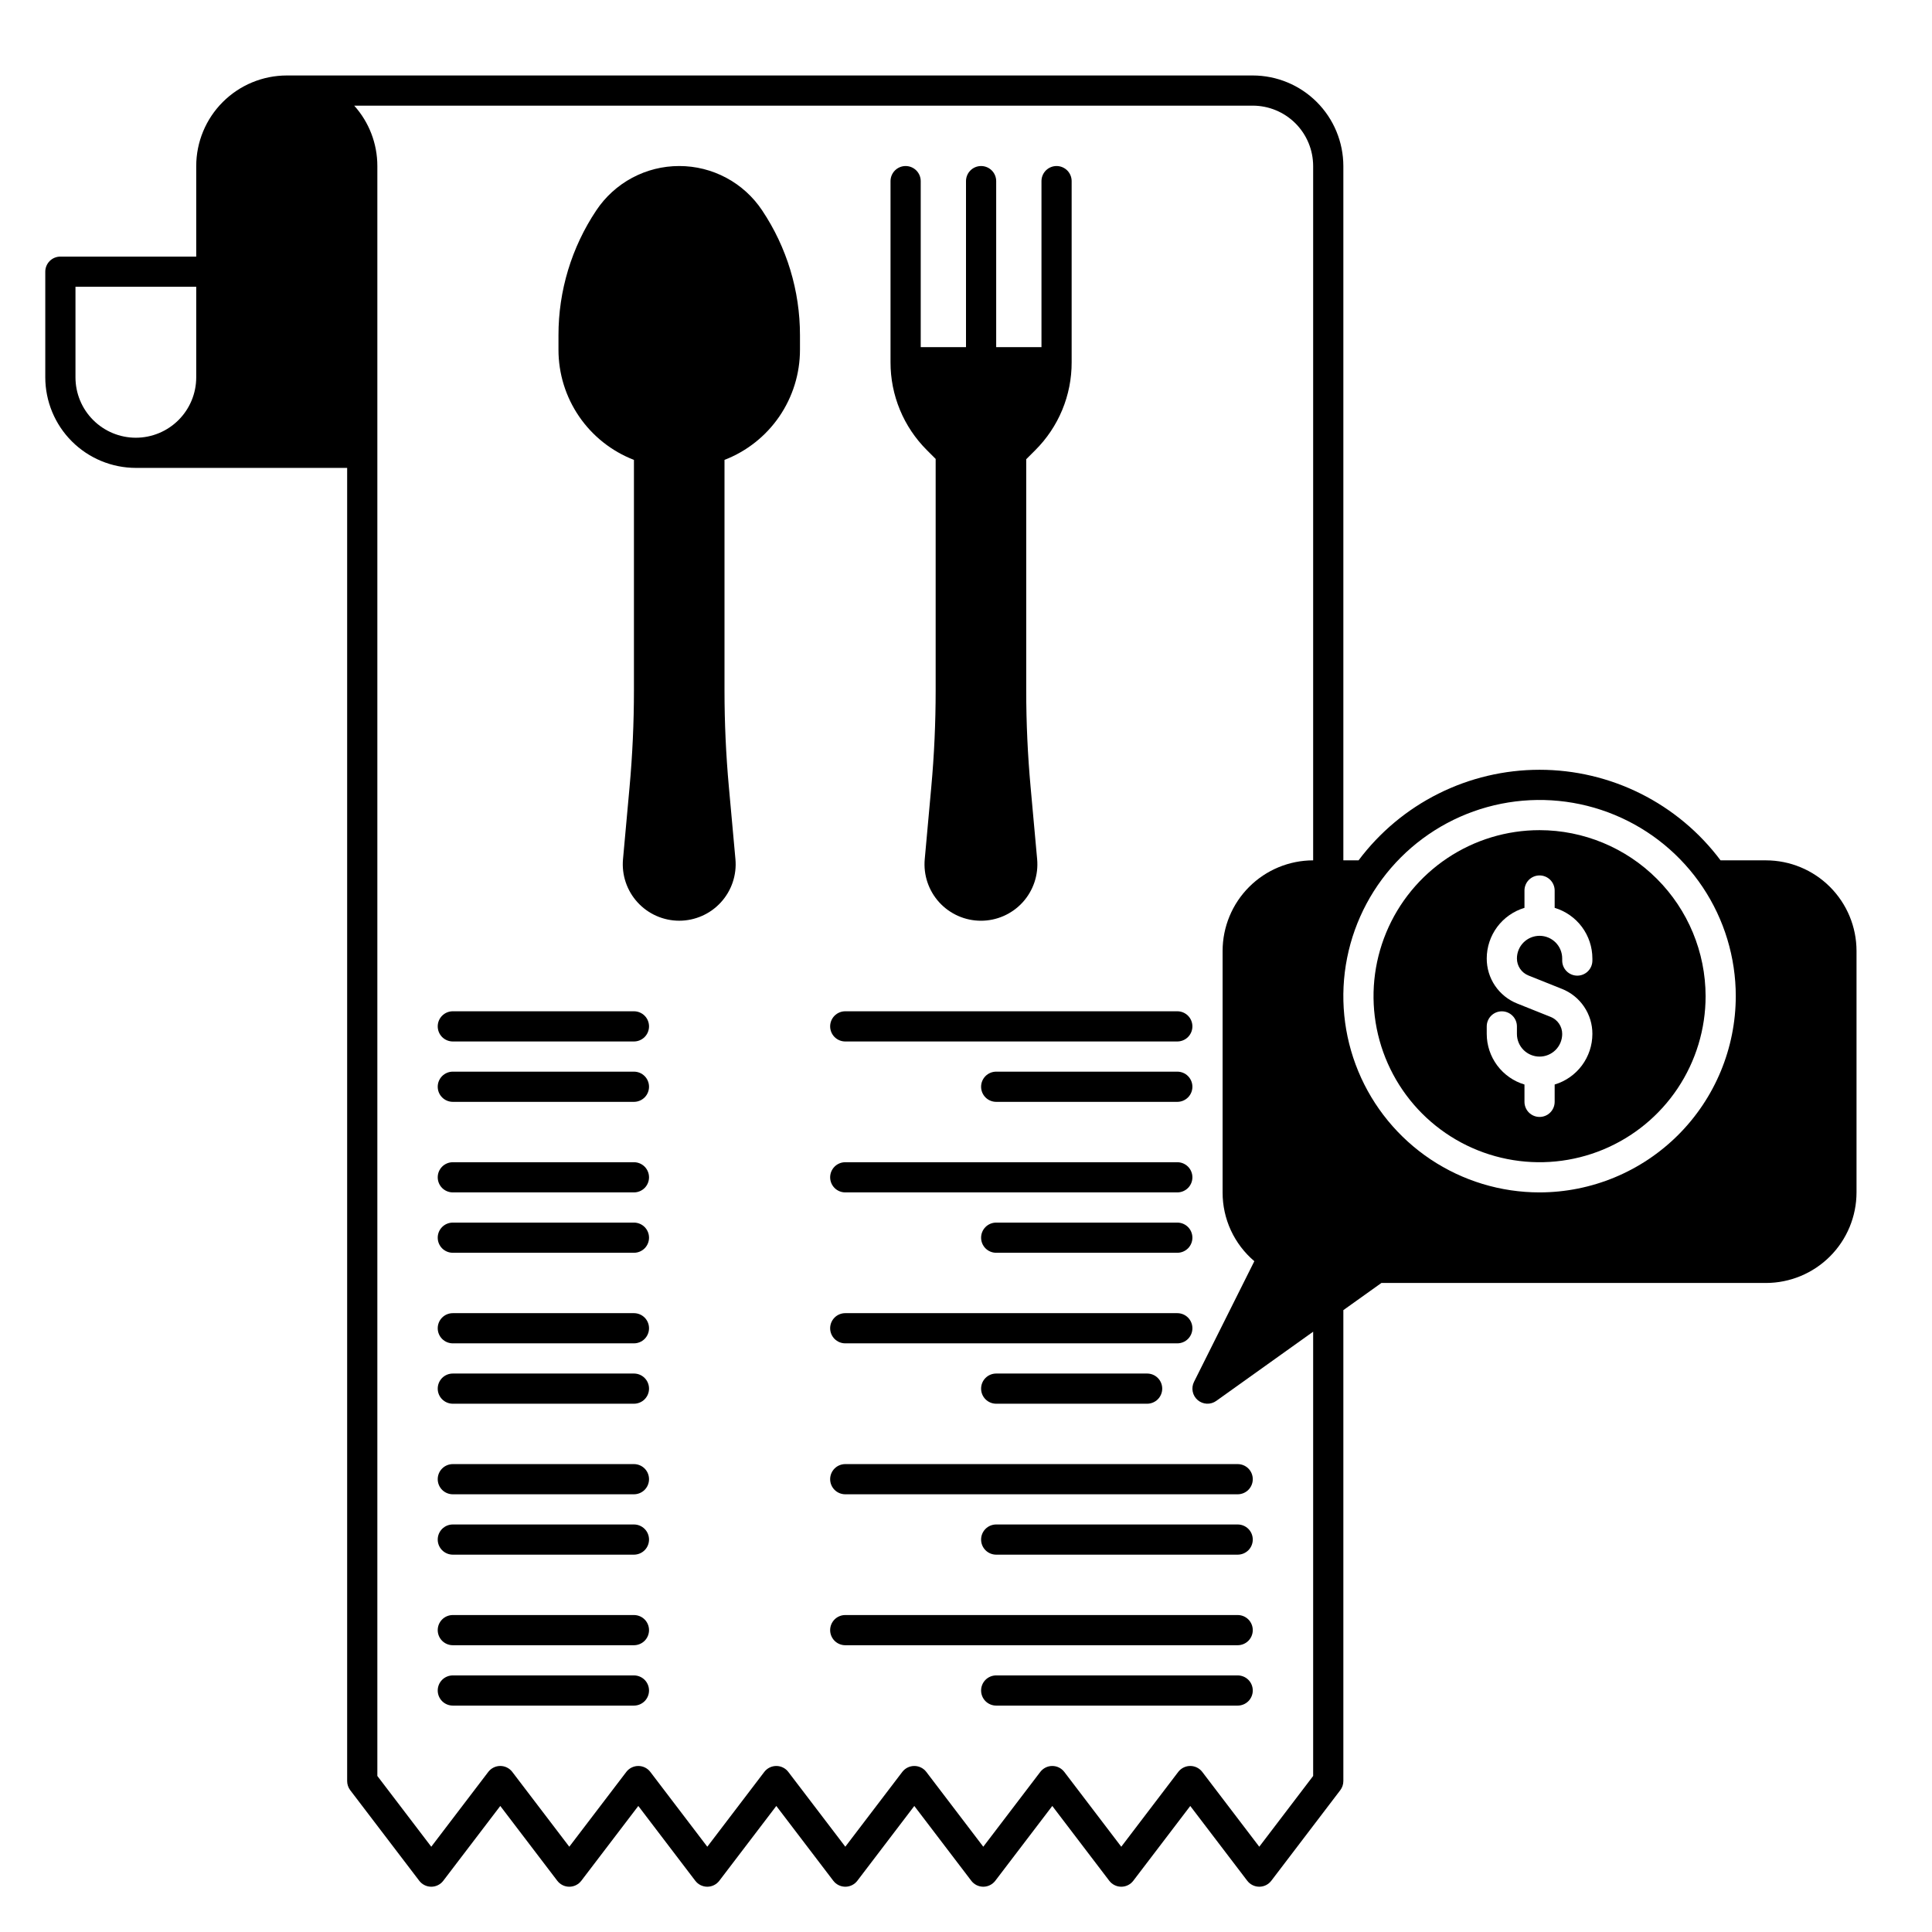 <svg width="152" height="152" viewBox="0 0 152 152" fill="none" xmlns="http://www.w3.org/2000/svg">
<path d="M66.5 81.938H92.625C92.94 81.938 93.242 81.812 93.465 81.59C93.687 81.367 93.812 81.065 93.812 80.75C93.812 80.435 93.687 80.133 93.465 79.91C93.242 79.688 92.94 79.562 92.625 79.562H66.5C66.185 79.562 65.883 79.688 65.66 79.91C65.438 80.133 65.312 80.435 65.312 80.75C65.312 81.065 65.438 81.367 65.66 81.59C65.883 81.812 66.185 81.938 66.5 81.938ZM92.625 84.312H78.375C78.06 84.312 77.758 84.438 77.535 84.66C77.313 84.883 77.188 85.185 77.188 85.5C77.188 85.815 77.313 86.117 77.535 86.34C77.758 86.562 78.06 86.688 78.375 86.688H92.625C92.94 86.688 93.242 86.562 93.465 86.34C93.687 86.117 93.812 85.815 93.812 85.5C93.812 85.185 93.687 84.883 93.465 84.66C93.242 84.438 92.94 84.312 92.625 84.312ZM66.5 93.812H92.625C92.94 93.812 93.242 93.687 93.465 93.465C93.687 93.242 93.812 92.94 93.812 92.625C93.812 92.31 93.687 92.008 93.465 91.785C93.242 91.563 92.94 91.438 92.625 91.438H66.5C66.185 91.438 65.883 91.563 65.66 91.785C65.438 92.008 65.312 92.31 65.312 92.625C65.312 92.94 65.438 93.242 65.66 93.465C65.883 93.687 66.185 93.812 66.5 93.812ZM92.625 96.188H78.375C78.06 96.188 77.758 96.313 77.535 96.535C77.313 96.758 77.188 97.06 77.188 97.375C77.188 97.69 77.313 97.992 77.535 98.215C77.758 98.437 78.06 98.562 78.375 98.562H92.625C92.94 98.562 93.242 98.437 93.465 98.215C93.687 97.992 93.812 97.69 93.812 97.375C93.812 97.06 93.687 96.758 93.465 96.535C93.242 96.313 92.94 96.188 92.625 96.188ZM66.5 105.688H92.625C92.94 105.688 93.242 105.562 93.465 105.34C93.687 105.117 93.812 104.815 93.812 104.5C93.812 104.185 93.687 103.883 93.465 103.66C93.242 103.438 92.94 103.313 92.625 103.313H66.5C66.185 103.313 65.883 103.438 65.66 103.66C65.438 103.883 65.312 104.185 65.312 104.5C65.312 104.815 65.438 105.117 65.66 105.34C65.883 105.562 66.185 105.688 66.5 105.688ZM78.375 108.063C78.06 108.063 77.758 108.188 77.535 108.41C77.313 108.633 77.188 108.935 77.188 109.25C77.188 109.565 77.313 109.867 77.535 110.09C77.758 110.312 78.06 110.438 78.375 110.438H90.25C90.565 110.438 90.867 110.312 91.09 110.09C91.312 109.867 91.438 109.565 91.438 109.25C91.438 108.935 91.312 108.633 91.09 108.41C90.867 108.188 90.565 108.063 90.25 108.063H78.375ZM65.312 116.375C65.312 116.69 65.438 116.992 65.66 117.215C65.883 117.437 66.185 117.563 66.5 117.563H97.375C97.69 117.563 97.992 117.437 98.215 117.215C98.437 116.992 98.562 116.69 98.562 116.375C98.562 116.06 98.437 115.758 98.215 115.535C97.992 115.313 97.69 115.188 97.375 115.188H66.5C66.185 115.188 65.883 115.313 65.66 115.535C65.438 115.758 65.312 116.06 65.312 116.375ZM97.375 119.938H78.375C78.06 119.938 77.758 120.063 77.535 120.285C77.313 120.508 77.188 120.81 77.188 121.125C77.188 121.44 77.313 121.742 77.535 121.965C77.758 122.187 78.06 122.313 78.375 122.313H97.375C97.69 122.313 97.992 122.187 98.215 121.965C98.437 121.742 98.562 121.44 98.562 121.125C98.562 120.81 98.437 120.508 98.215 120.285C97.992 120.063 97.69 119.938 97.375 119.938ZM97.375 127.063H66.5C66.185 127.063 65.883 127.188 65.66 127.41C65.438 127.633 65.312 127.935 65.312 128.25C65.312 128.565 65.438 128.867 65.66 129.09C65.883 129.312 66.185 129.438 66.5 129.438H97.375C97.69 129.438 97.992 129.312 98.215 129.09C98.437 128.867 98.562 128.565 98.562 128.25C98.562 127.935 98.437 127.633 98.215 127.41C97.992 127.188 97.69 127.063 97.375 127.063ZM97.375 131.813H78.375C78.06 131.813 77.758 131.938 77.535 132.16C77.313 132.383 77.188 132.685 77.188 133C77.188 133.315 77.313 133.617 77.535 133.84C77.758 134.062 78.06 134.188 78.375 134.188H97.375C97.69 134.188 97.992 134.062 98.215 133.84C98.437 133.617 98.562 133.315 98.562 133C98.562 132.685 98.437 132.383 98.215 132.16C97.992 131.938 97.69 131.813 97.375 131.813ZM49.875 79.562H35.625C35.31 79.562 35.008 79.688 34.785 79.91C34.563 80.133 34.438 80.435 34.438 80.75C34.438 81.065 34.563 81.367 34.785 81.59C35.008 81.812 35.31 81.938 35.625 81.938H49.875C50.19 81.938 50.492 81.812 50.715 81.59C50.937 81.367 51.062 81.065 51.062 80.75C51.062 80.435 50.937 80.133 50.715 79.91C50.492 79.688 50.19 79.562 49.875 79.562ZM49.875 84.312H35.625C35.31 84.312 35.008 84.438 34.785 84.66C34.563 84.883 34.438 85.185 34.438 85.5C34.438 85.815 34.563 86.117 34.785 86.34C35.008 86.562 35.31 86.688 35.625 86.688H49.875C50.19 86.688 50.492 86.562 50.715 86.34C50.937 86.117 51.062 85.815 51.062 85.5C51.062 85.185 50.937 84.883 50.715 84.66C50.492 84.438 50.19 84.312 49.875 84.312ZM49.875 91.438H35.625C35.31 91.438 35.008 91.563 34.785 91.785C34.563 92.008 34.438 92.31 34.438 92.625C34.438 92.94 34.563 93.242 34.785 93.465C35.008 93.687 35.31 93.812 35.625 93.812H49.875C50.19 93.812 50.492 93.687 50.715 93.465C50.937 93.242 51.062 92.94 51.062 92.625C51.062 92.31 50.937 92.008 50.715 91.785C50.492 91.563 50.19 91.438 49.875 91.438ZM49.875 96.188H35.625C35.31 96.188 35.008 96.313 34.785 96.535C34.563 96.758 34.438 97.06 34.438 97.375C34.438 97.69 34.563 97.992 34.785 98.215C35.008 98.437 35.31 98.562 35.625 98.562H49.875C50.19 98.562 50.492 98.437 50.715 98.215C50.937 97.992 51.062 97.69 51.062 97.375C51.062 97.06 50.937 96.758 50.715 96.535C50.492 96.313 50.19 96.188 49.875 96.188ZM49.875 103.313H35.625C35.31 103.313 35.008 103.438 34.785 103.66C34.563 103.883 34.438 104.185 34.438 104.5C34.438 104.815 34.563 105.117 34.785 105.34C35.008 105.562 35.31 105.688 35.625 105.688H49.875C50.19 105.688 50.492 105.562 50.715 105.34C50.937 105.117 51.062 104.815 51.062 104.5C51.062 104.185 50.937 103.883 50.715 103.66C50.492 103.438 50.19 103.313 49.875 103.313ZM49.875 108.063H35.625C35.31 108.063 35.008 108.188 34.785 108.41C34.563 108.633 34.438 108.935 34.438 109.25C34.438 109.565 34.563 109.867 34.785 110.09C35.008 110.312 35.31 110.438 35.625 110.438H49.875C50.19 110.438 50.492 110.312 50.715 110.09C50.937 109.867 51.062 109.565 51.062 109.25C51.062 108.935 50.937 108.633 50.715 108.41C50.492 108.188 50.19 108.063 49.875 108.063ZM49.875 115.188H35.625C35.31 115.188 35.008 115.313 34.785 115.535C34.563 115.758 34.438 116.06 34.438 116.375C34.438 116.69 34.563 116.992 34.785 117.215C35.008 117.437 35.31 117.563 35.625 117.563H49.875C50.19 117.563 50.492 117.437 50.715 117.215C50.937 116.992 51.062 116.69 51.062 116.375C51.062 116.06 50.937 115.758 50.715 115.535C50.492 115.313 50.19 115.188 49.875 115.188ZM49.875 119.938H35.625C35.31 119.938 35.008 120.063 34.785 120.285C34.563 120.508 34.438 120.81 34.438 121.125C34.438 121.44 34.563 121.742 34.785 121.965C35.008 122.187 35.31 122.313 35.625 122.313H49.875C50.19 122.313 50.492 122.187 50.715 121.965C50.937 121.742 51.062 121.44 51.062 121.125C51.062 120.81 50.937 120.508 50.715 120.285C50.492 120.063 50.19 119.938 49.875 119.938ZM49.875 127.063H35.625C35.31 127.063 35.008 127.188 34.785 127.41C34.563 127.633 34.438 127.935 34.438 128.25C34.438 128.565 34.563 128.867 34.785 129.09C35.008 129.312 35.31 129.438 35.625 129.438H49.875C50.19 129.438 50.492 129.312 50.715 129.09C50.937 128.867 51.062 128.565 51.062 128.25C51.062 127.935 50.937 127.633 50.715 127.41C50.492 127.188 50.19 127.063 49.875 127.063ZM49.875 131.813H35.625C35.31 131.813 35.008 131.938 34.785 132.16C34.563 132.383 34.438 132.685 34.438 133C34.438 133.315 34.563 133.617 34.785 133.84C35.008 134.062 35.31 134.188 35.625 134.188H49.875C50.19 134.188 50.492 134.062 50.715 133.84C50.937 133.617 51.062 133.315 51.062 133C51.062 132.685 50.937 132.383 50.715 132.16C50.492 131.938 50.19 131.813 49.875 131.813ZM53.438 13.062C52.146 13.061 50.874 13.379 49.735 13.989C48.597 14.598 47.627 15.48 46.911 16.555C44.969 19.462 43.934 22.88 43.938 26.376V27.517C43.937 29.391 44.504 31.223 45.563 32.769C46.623 34.316 48.126 35.506 49.875 36.182V54.328C49.875 56.855 49.759 59.411 49.53 61.925L49.015 67.596C48.959 68.21 49.032 68.829 49.229 69.414C49.426 69.999 49.743 70.536 50.159 70.991C50.575 71.447 51.081 71.81 51.646 72.059C52.21 72.308 52.821 72.437 53.438 72.437C54.054 72.437 54.665 72.308 55.229 72.059C55.794 71.81 56.3 71.447 56.716 70.991C57.132 70.536 57.449 69.999 57.646 69.414C57.843 68.829 57.916 68.21 57.86 67.596L57.345 61.925C57.115 59.399 57.001 56.864 57 54.328V36.182C58.749 35.506 60.252 34.316 61.312 32.769C62.371 31.223 62.938 29.391 62.938 27.517V26.376C62.941 22.88 61.906 19.462 59.964 16.555C59.249 15.48 58.278 14.598 57.14 13.989C56.001 13.379 54.729 13.061 53.438 13.062ZM73.613 36.105V54.328C73.613 56.865 73.497 59.421 73.268 61.925L72.754 67.595C72.698 68.21 72.77 68.829 72.967 69.414C73.164 69.999 73.48 70.537 73.896 70.993C74.312 71.448 74.819 71.812 75.383 72.061C75.948 72.311 76.558 72.439 77.176 72.439C77.793 72.439 78.403 72.311 78.968 72.061C79.532 71.812 80.039 71.448 80.455 70.993C80.871 70.537 81.187 69.999 81.384 69.414C81.581 68.829 81.653 68.21 81.597 67.595L81.083 61.925C80.853 59.4 80.738 56.865 80.738 54.329V36.13L81.446 35.422C82.357 34.515 83.08 33.437 83.573 32.248C84.065 31.06 84.316 29.786 84.312 28.5V14.25C84.312 13.935 84.187 13.633 83.965 13.41C83.742 13.188 83.44 13.062 83.125 13.062C82.81 13.062 82.508 13.188 82.285 13.41C82.063 13.633 81.938 13.935 81.938 14.25V27.312H78.375V14.25C78.375 13.935 78.25 13.633 78.027 13.41C77.805 13.188 77.502 13.062 77.188 13.062C76.873 13.062 76.57 13.188 76.348 13.41C76.125 13.633 76 13.935 76 14.25V27.312H72.438V14.25C72.438 13.935 72.312 13.633 72.09 13.41C71.867 13.188 71.565 13.062 71.25 13.062C70.935 13.062 70.633 13.188 70.41 13.41C70.188 13.633 70.062 13.935 70.062 14.25V28.5C70.059 29.786 70.311 31.06 70.803 32.248C71.295 33.436 72.018 34.514 72.929 35.421L73.613 36.105Z" fill="black"/>
<path d="M138.938 67.688H135.365C133.708 65.475 131.558 63.68 129.087 62.443C126.615 61.206 123.889 60.562 121.125 60.562C118.361 60.562 115.635 61.206 113.163 62.443C110.692 63.68 108.542 65.475 106.885 67.688H105.688V13.062C105.685 11.174 104.934 9.363 103.598 8.027C102.262 6.691 100.451 5.94 98.562 5.938H22.562C20.674 5.94 18.862 6.691 17.527 8.027C16.191 9.362 15.44 11.174 15.438 13.062V20.188H4.75C4.435 20.188 4.133 20.313 3.91 20.535C3.688 20.758 3.562 21.06 3.562 21.375V29.688C3.565 31.576 4.316 33.388 5.652 34.723C6.987 36.059 8.798 36.81 10.688 36.812H27.312V140.125C27.312 140.385 27.398 140.638 27.555 140.845L32.985 147.97C33.096 148.115 33.239 148.233 33.403 148.314C33.567 148.395 33.747 148.438 33.93 148.438C34.113 148.438 34.293 148.395 34.457 148.314C34.621 148.233 34.764 148.115 34.874 147.97L39.36 142.084L43.845 147.97C43.956 148.115 44.099 148.233 44.262 148.314C44.426 148.396 44.607 148.438 44.789 148.438C44.972 148.438 45.153 148.396 45.317 148.314C45.48 148.233 45.623 148.115 45.734 147.97L50.219 142.084L54.702 147.97C54.813 148.115 54.955 148.233 55.119 148.314C55.283 148.395 55.463 148.437 55.646 148.438C55.829 148.438 56.009 148.395 56.173 148.314C56.337 148.233 56.48 148.115 56.591 147.97L61.076 142.084L65.561 147.97C65.672 148.115 65.815 148.233 65.979 148.314C66.143 148.395 66.323 148.438 66.506 148.438C66.689 148.438 66.869 148.395 67.033 148.314C67.197 148.233 67.34 148.115 67.45 147.97L71.933 142.084L76.416 147.969C76.526 148.114 76.669 148.232 76.833 148.314C76.996 148.395 77.177 148.437 77.359 148.438C77.542 148.438 77.723 148.395 77.886 148.314C78.05 148.233 78.193 148.115 78.304 147.97L82.789 142.084L87.272 147.97C87.383 148.115 87.526 148.233 87.69 148.314C87.853 148.395 88.034 148.438 88.217 148.438C88.4 148.438 88.58 148.395 88.744 148.314C88.908 148.233 89.051 148.115 89.161 147.97L93.644 142.085L98.129 147.97C98.24 148.115 98.383 148.233 98.547 148.314C98.71 148.395 98.891 148.437 99.074 148.437C99.256 148.437 99.437 148.395 99.601 148.314C99.764 148.233 99.907 148.115 100.018 147.97L105.445 140.845C105.603 140.638 105.688 140.385 105.688 140.125V103.075L108.681 100.938H138.938C140.827 100.935 142.638 100.184 143.973 98.848C145.309 97.513 146.06 95.701 146.062 93.812V74.812C146.06 72.924 145.309 71.112 143.973 69.777C142.638 68.441 140.827 67.69 138.938 67.688ZM15.438 29.688C15.438 30.947 14.937 32.156 14.046 33.046C13.155 33.937 11.947 34.438 10.688 34.438C9.428 34.438 8.22 33.937 7.329 33.046C6.438 32.156 5.938 30.947 5.938 29.688V22.562H15.438V29.688ZM103.312 67.688C101.423 67.69 99.612 68.441 98.277 69.777C96.941 71.112 96.19 72.924 96.188 74.812V93.812C96.185 94.842 96.407 95.86 96.838 96.794C97.27 97.729 97.9 98.558 98.685 99.224L93.938 108.719C93.82 108.956 93.784 109.226 93.837 109.485C93.889 109.745 94.027 109.98 94.229 110.152C94.43 110.324 94.683 110.424 94.948 110.436C95.213 110.447 95.474 110.37 95.689 110.216L103.312 104.772V139.724L99.073 145.291L94.588 139.405C94.477 139.26 94.334 139.142 94.17 139.061C94.006 138.98 93.826 138.937 93.643 138.937C93.46 138.937 93.28 138.98 93.116 139.061C92.952 139.142 92.809 139.26 92.698 139.405L88.216 145.291L83.734 139.406C83.623 139.261 83.48 139.143 83.316 139.061C83.152 138.98 82.972 138.938 82.789 138.938C82.606 138.938 82.426 138.98 82.262 139.061C82.098 139.143 81.955 139.261 81.844 139.406L77.36 145.291L72.877 139.405C72.766 139.26 72.624 139.142 72.46 139.061C72.296 138.98 72.115 138.938 71.933 138.938C71.75 138.938 71.57 138.98 71.406 139.061C71.242 139.142 71.099 139.26 70.988 139.405L66.505 145.29L62.02 139.405C61.91 139.26 61.767 139.142 61.603 139.061C61.439 138.98 61.259 138.938 61.076 138.938C60.893 138.938 60.713 138.98 60.549 139.061C60.385 139.142 60.242 139.26 60.131 139.405L55.647 145.291L51.164 139.405C51.053 139.26 50.91 139.142 50.746 139.061C50.583 138.98 50.402 138.938 50.22 138.938C50.037 138.938 49.856 138.98 49.693 139.061C49.529 139.142 49.386 139.26 49.275 139.405L44.789 145.291L40.304 139.405C40.194 139.26 40.051 139.142 39.887 139.061C39.723 138.979 39.542 138.937 39.36 138.937C39.177 138.937 38.996 138.979 38.833 139.061C38.669 139.142 38.526 139.26 38.415 139.405L33.93 145.291L29.688 139.724V13.062C29.689 11.309 29.04 9.616 27.867 8.312H98.562C99.822 8.314 101.029 8.815 101.92 9.705C102.81 10.596 103.311 11.803 103.312 13.062V67.688ZM121.125 93.812C118.072 93.812 115.087 92.907 112.548 91.211C110.01 89.514 108.031 87.103 106.863 84.283C105.694 81.462 105.388 78.358 105.984 75.363C106.58 72.369 108.05 69.618 110.209 67.459C112.368 65.3 115.119 63.83 118.113 63.234C121.108 62.639 124.212 62.944 127.033 64.113C129.854 65.281 132.265 67.26 133.961 69.798C135.657 72.337 136.562 75.322 136.562 78.375C136.558 82.468 134.93 86.392 132.036 89.286C129.142 92.18 125.218 93.808 121.125 93.812Z" fill="black"/>
<path d="M121.125 65.312C118.541 65.312 116.016 66.079 113.868 67.514C111.72 68.949 110.045 70.989 109.057 73.376C108.068 75.763 107.809 78.389 108.313 80.923C108.818 83.457 110.062 85.785 111.888 87.612C113.715 89.438 116.043 90.683 118.577 91.186C121.111 91.691 123.737 91.432 126.124 90.443C128.511 89.454 130.551 87.78 131.986 85.632C133.421 83.484 134.188 80.959 134.188 78.375C134.184 74.912 132.806 71.591 130.357 69.143C127.908 66.694 124.588 65.316 121.125 65.312ZM125.281 75.572C125.281 75.887 125.156 76.189 124.933 76.411C124.711 76.634 124.409 76.759 124.094 76.759C123.779 76.759 123.477 76.634 123.254 76.411C123.031 76.189 122.906 75.887 122.906 75.572V75.406C122.906 74.934 122.719 74.481 122.385 74.147C122.05 73.813 121.597 73.625 121.125 73.625C120.653 73.625 120.2 73.813 119.865 74.147C119.531 74.481 119.344 74.934 119.344 75.406C119.343 75.695 119.429 75.977 119.591 76.216C119.753 76.456 119.983 76.64 120.251 76.747L122.881 77.799C123.591 78.08 124.2 78.568 124.628 79.201C125.056 79.833 125.284 80.58 125.281 81.344C125.28 82.238 124.99 83.109 124.456 83.826C123.921 84.543 123.169 85.069 122.313 85.325V86.688C122.313 87.002 122.187 87.305 121.965 87.527C121.742 87.75 121.44 87.875 121.125 87.875C120.81 87.875 120.508 87.75 120.285 87.527C120.063 87.305 119.938 87.002 119.938 86.688V85.325C119.081 85.069 118.33 84.543 117.795 83.827C117.261 83.11 116.971 82.241 116.969 81.347V80.753C116.969 80.438 117.094 80.136 117.317 79.913C117.539 79.691 117.841 79.566 118.156 79.566C118.471 79.566 118.773 79.691 118.996 79.913C119.219 80.136 119.344 80.438 119.344 80.753V81.347C119.344 81.819 119.531 82.272 119.865 82.606C120.2 82.94 120.653 83.128 121.125 83.128C121.597 83.128 122.05 82.94 122.385 82.606C122.719 82.272 122.906 81.819 122.906 81.347C122.907 81.058 122.821 80.776 122.659 80.537C122.497 80.297 122.267 80.113 121.999 80.006L119.369 78.954C118.659 78.673 118.05 78.184 117.621 77.551C117.193 76.918 116.966 76.171 116.969 75.406C116.97 74.512 117.26 73.641 117.794 72.924C118.329 72.207 119.081 71.682 119.938 71.425V70.062C119.938 69.748 120.063 69.445 120.285 69.223C120.508 69 120.81 68.875 121.125 68.875C121.44 68.875 121.742 69 121.965 69.223C122.187 69.445 122.313 69.748 122.313 70.062V71.425C123.169 71.682 123.921 72.207 124.456 72.924C124.99 73.641 125.28 74.512 125.281 75.406V75.572Z" fill="black"/>
</svg>
